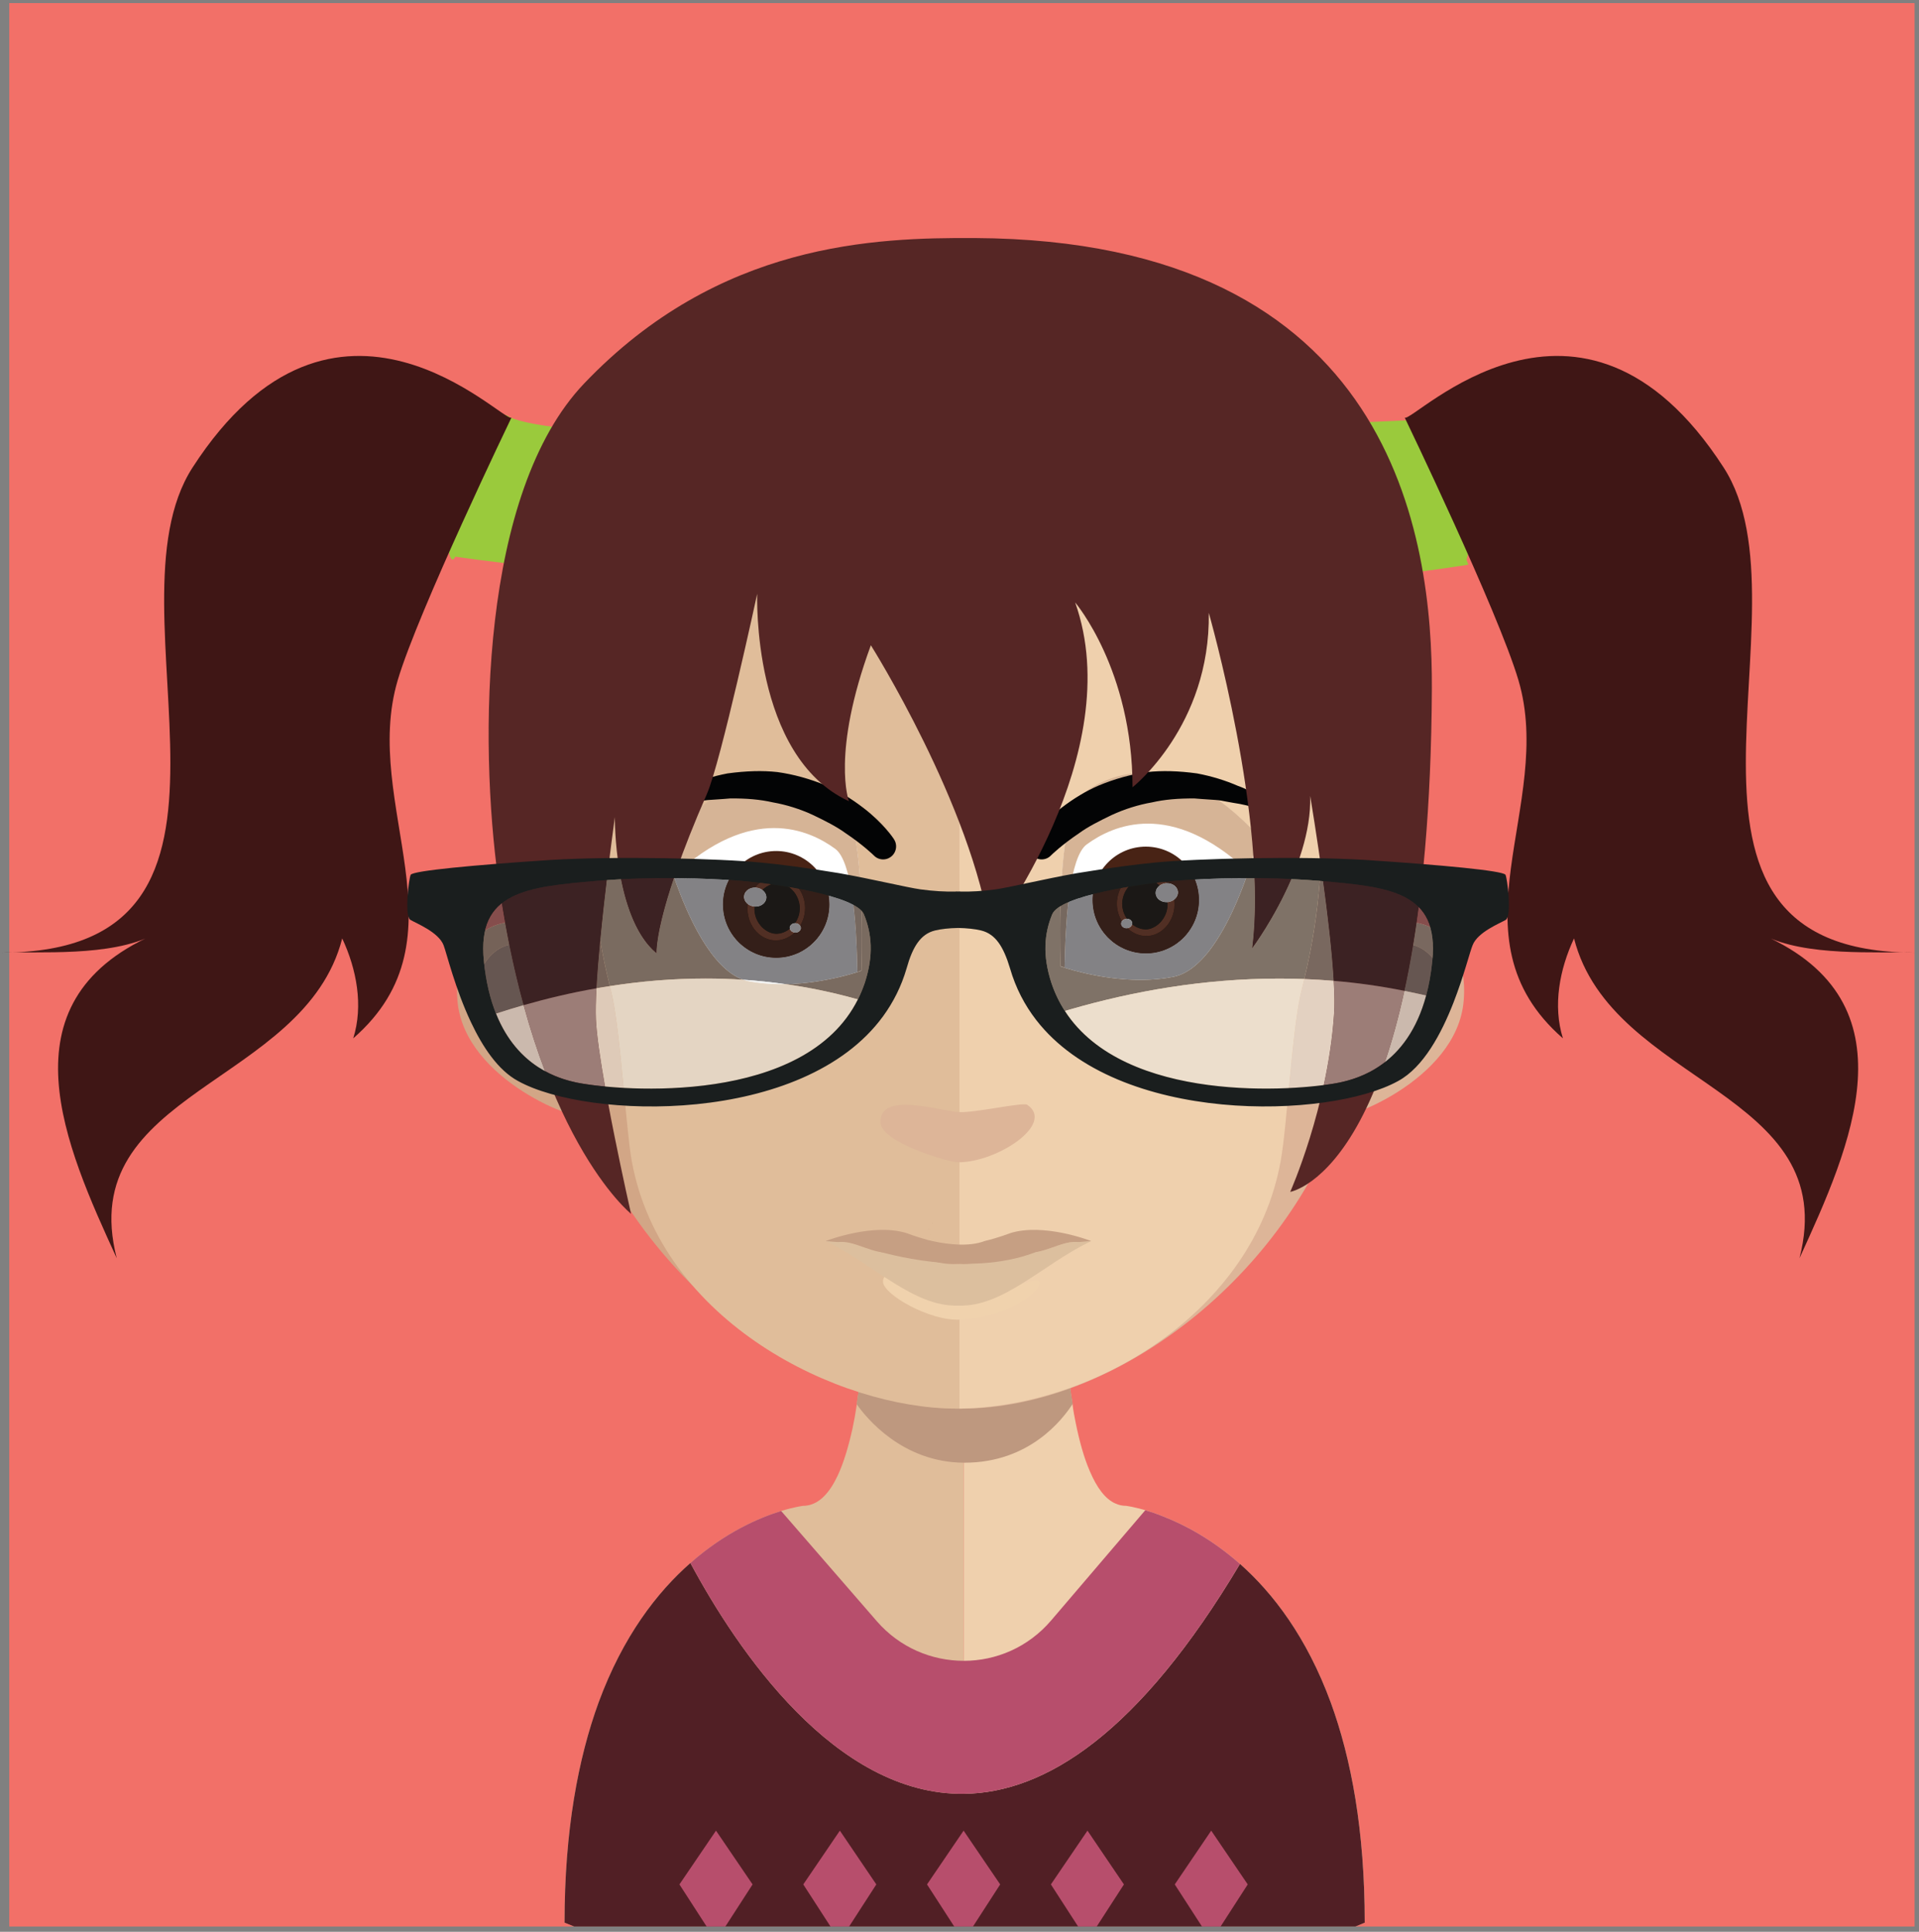 <?xml version="1.0" encoding="UTF-8" standalone="no"?><!DOCTYPE svg PUBLIC "-//W3C//DTD SVG 1.1//EN" "http://www.w3.org/Graphics/SVG/1.1/DTD/svg11.dtd"><svg width="100%" height="100%" viewBox="0 0 299 301" version="1.1" xmlns="http://www.w3.org/2000/svg" xmlns:xlink="http://www.w3.org/1999/xlink" xml:space="preserve" style="fill-rule:evenodd;clip-rule:evenodd;stroke-linejoin:round;stroke-miterlimit:1.414;"><rect x="0" y="0" width="299" height="301" fill="#808080" stroke="none"/><g id="_20"><rect x="1.442" y="0.48" width="296.868" height="299.7" style="fill:#f27068;fill-rule:nonzero;"/><path d="M150.18,187.55l0,112.63l-60.715,0c-1.008,-0.39 -1.502,-0.6 -1.502,-0.6c0,-14.36 2.119,-25.57 5.308,-34.32c3.786,-10.28 9.094,-17.15 14.3,-21.72c5.429,-4.8 10.759,-7.06 14.089,-8.09l0.05,-0.02c2.11,-0.64 3.41,-0.8 3.41,-0.8c0.25,0 0.45,-0.02 0.68,-0.06c1.91,-0.31 3.46,-1.98 4.71,-4.63c0.93,-1.98 1.69,-4.51 2.33,-7.41c0.24,-1.13 0.45,-2.28 0.63,-3.52c0.31,-2.1 0.6,-4.28 0.85,-6.56c0.1,-1.38 0.24,-2.72 0.41,-4.16c0.53,-6.89 0.68,-14.42 0.68,-21.58c0,0 8.169,0.84 14.77,0.84Z" style="fill:#e0bd9a;fill-rule:nonzero;"/><path d="M212.64,299.58c0,0 -0.53,0.21 -1.44,0.6l-61.02,0l0,-112.63l0.139,0c6.591,0 14.841,-0.84 14.841,-0.84c0,7.1 0.14,14.55 0.68,21.44c0.16,1.34 0.31,2.72 0.41,4.05c0.25,2.39 0.53,4.63 0.88,6.71l0,0.04c0.11,0.95 0.29,1.79 0.46,2.68c0.59,2.94 1.31,5.51 2.2,7.57c1.09,2.57 2.4,4.38 4.03,5.08c0.51,0.23 1.05,0.35 1.63,0.35c0,0 1.13,0.14 3,0.68c0.8,0.24 1.77,0.55 2.82,0.99c3.27,1.27 7.57,3.53 11.93,7.38c5.16,4.57 10.39,11.4 14.14,21.58c3.2,8.75 5.3,19.96 5.3,34.32Z" style="fill:#efd0ad;fill-rule:nonzero;"/><path d="M167.13,218.7l0,0.05c-1.53,2.36 -6.67,9.16 -16.85,9.16l-0.1,0c-9.63,-0.05 -15.26,-7.05 -16.7,-9.12c0.3,-2.06 0.6,-4.23 0.84,-6.5c0.1,-1.33 0.25,-2.71 0.4,-4.14c4.69,1.19 9.83,1.92 15.27,2.02l0.19,0c5.639,-0.1 10.83,-0.88 15.67,-2.16c0.15,1.33 0.29,2.71 0.39,4.04c0.25,2.36 0.55,4.58 0.89,6.65Z" style="fill:#be987f;fill-rule:nonzero;"/><path d="M149.49,59.22c-64.334,0 -64.679,53.95 -61.814,89.27c-4.397,-8.37 -17.493,-5.81 -16.405,7.39c1.038,12.71 19.745,19.19 19.222,17.79c9.743,26.12 35.527,45.81 58.997,45.81l0.5,0l0,-160.26l-0.5,0Z" style="fill:#d2a686;fill-rule:nonzero;"/><path d="M75.373,150.31c3.162,-5.12 8.104,-2.9 9.289,-1.77c1.285,1.23 2.322,2.81 1.532,5.81c-0.445,1.73 -2.224,1.88 -1.829,4.44c0.494,2.91 1.829,3.05 2.619,3.74c0.741,0.64 1.68,1.14 2.125,2.37c0.494,1.23 0.544,2.51 0.297,3.64c-0.494,2.07 -3.508,0.4 -5.534,-0.49c-1.334,-0.64 -5.584,-4.24 -6.671,-5.42c-2.669,-3.05 -3.953,-8.97 -1.828,-12.32Z" style="fill:#ac8774;fill-rule:nonzero;"/><path d="M149.839,59.22c64.331,0 64.681,53.95 61.861,89.27c4.4,-8.37 17.45,-5.81 16.36,7.39c-0.99,12.71 -19.73,19.19 -19.22,17.79c-9.49,26.12 -35.53,45.81 -59.001,45.81c-0.15,0 -0.349,0 -0.349,0l-0.151,-160.26c0,0 0.35,0 0.5,0Z" style="fill:#ddb598;fill-rule:nonzero;"/><path d="M223.96,150.31c-3.16,-5.12 -8.06,-2.9 -9.29,-1.77c-1.29,1.23 -2.27,2.81 -1.53,5.81c0.44,1.73 2.22,1.88 1.82,4.44c-0.49,2.91 -1.82,3.05 -2.56,3.74c-0.75,0.64 -1.73,1.14 -2.18,2.37c-0.44,1.23 -0.54,2.51 -0.3,3.64c0.5,2.07 3.51,0.4 5.54,-0.49c1.38,-0.64 5.58,-4.24 6.67,-5.42c2.72,-3.05 3.95,-8.97 1.83,-12.32Z" style="fill:#ac8774;fill-rule:nonzero;"/><path d="M148.99,74.44c-21.15,0 -36.67,6.16 -46.008,18.28c-13.094,17 -12.6,42.91 -7.807,61.54c1.482,5.71 2.273,21.03 3.261,26.65c4.595,25.17 32.314,38.57 50.554,38.57c0,0 0.339,0 0.49,0l0,-145.04c-0.151,0 -0.3,0 -0.3,0l-0.19,0Z" style="fill:#e0bd9a;fill-rule:nonzero;"/><path d="M194.94,92.77c-9.29,-12.07 -24.61,-18.23 -45.46,-18.33l0,145.04c20.85,-0.24 45.81,-14.92 50.06,-38.57c1.03,-5.62 1.78,-20.94 3.26,-26.65c4.84,-18.58 5.33,-44.44 -7.86,-61.49Z" style="fill:#efd0ad;fill-rule:nonzero;"/><path d="M149.67,191.04" style="fill:#bc917b;fill-rule:nonzero;"/><path d="M149.67,191.04" style="fill:#bc917b;fill-rule:nonzero;"/><path d="M146.11,193.77c-0.11,-0.02 -0.21,-0.04 -0.31,-0.06c0.1,0.02 0.19,0.04 0.31,0.06Z" style="fill:#bc917b;fill-rule:nonzero;"/><path d="M149.67,193.58" style="fill:#bc917b;fill-rule:nonzero;"/><path d="M145.319,193.6c-0.089,-0.03 -0.179,-0.05 -0.269,-0.08l-0.01,0.01c0,0 0.11,0.02 0.279,0.07Z" style="fill:#bc917b;fill-rule:nonzero;"/><path d="M149.67,193.58" style="fill:#bc917b;fill-rule:nonzero;"/><path d="M137.199,174.96c-0.24,-5.01 9.181,-1.83 12.291,-1.68c2.449,0.13 9.92,-1.58 10.56,-1.14c4.4,2.97 -4.65,8.96 -10.721,8.96c-1.609,0 -11.979,-3.12 -12.13,-6.14Z" style="fill:#ddb598;fill-rule:nonzero;"/><path d="M131.52,74.81l-0.27,0.26l0.05,0.09c0.08,-0.13 0.13,-0.27 0.22,-0.35Z" style="fill:#432e1b;fill-rule:nonzero;"/><path d="M90.555,125.91" style="fill:#432e1b;fill-rule:nonzero;"/><path d="M149.949,193.6" style="fill:#ba907b;fill-rule:nonzero;"/><path d="M149.949,193.6" style="fill:#ba907b;fill-rule:nonzero;"/><path d="M146.28,190.83c-0.1,-0.02 -0.211,-0.04 -0.31,-0.07c0.099,0.03 0.19,0.05 0.31,0.07Z" style="fill:#ba907b;fill-rule:nonzero;"/><path d="M149.949,190.63" style="fill:#ba907b;fill-rule:nonzero;"/><path d="M145.47,190.65c-0.09,-0.02 -0.18,-0.05 -0.271,-0.08l-0.01,0.01c0,0 0.101,0.03 0.281,0.07Z" style="fill:#ba907b;fill-rule:nonzero;"/><path d="M149.949,190.63" style="fill:#ba907b;fill-rule:nonzero;"/><path d="M103.327,131.05c0,0 4.908,20.2 13.333,21.85c8.43,1.65 17.55,-1.63 17.55,-1.63c0,0 0.87,-23.74 -3.44,-26.84c-4.32,-3.11 -14.25,-7.61 -27.443,6.62Z" style="fill:#fff;fill-rule:nonzero;"/><path d="M134.22,151.21c0,0 -0.19,0.06 -0.63,0.24c-0.1,-7.28 -0.78,-17.28 -3.47,-19.2c-4.01,-2.94 -13.05,-7.08 -25.137,4.24c-1.099,-3.13 -1.65,-5.5 -1.65,-5.5c13.217,-14.26 23.157,-9.77 27.437,-6.65c4.32,3.11 3.45,26.87 3.45,26.87Z" style="fill:#d6b496;fill-rule:nonzero;"/><path d="M129.23,140.92c0,4.6 -3.71,8.32 -8.29,8.32c-4.58,0 -8.3,-3.72 -8.3,-8.32c0,-4.59 3.72,-8.32 8.3,-8.32c4.58,0 8.29,3.73 8.29,8.32Z" style="fill:#482315;fill-rule:nonzero;"/><path d="M120.55,146.46c-2.39,-0.19 -4.23,-2.62 -4.01,-5.28c0.21,-2.67 2.42,-4.75 4.81,-4.55c2.4,0.19 4.24,2.62 4.02,5.28c-0.21,2.67 -2.42,4.76 -4.82,4.55Z" style="fill:#7e3a22;fill-rule:nonzero;"/><path d="M120.76,145.5c-1.67,-0.14 -3.4,-1.97 -3.21,-4.23c0.18,-2.27 2.18,-3.8 3.85,-3.66c1.67,0.14 3.39,1.98 3.21,4.24c-0.18,2.26 -2.19,3.79 -3.85,3.65Z" style="fill:#211a10;fill-rule:nonzero;"/><path d="M119.41,139.93c-0.07,0.82 -0.91,1.41 -1.86,1.33c-0.96,-0.08 -1.69,-0.81 -1.62,-1.62c0.07,-0.82 0.9,-1.42 1.86,-1.34c0.96,0.08 1.68,0.81 1.62,1.63Z" style="fill:#fff;fill-rule:nonzero;"/><path d="M124.79,144.65c-0.04,0.41 -0.46,0.71 -0.93,0.67c-0.49,-0.04 -0.85,-0.41 -0.82,-0.81c0.04,-0.41 0.46,-0.71 0.93,-0.67c0.49,0.04 0.85,0.4 0.82,0.81Z" style="fill:#fff;fill-rule:nonzero;"/><path d="M150.079,190.55" style="fill:#ba907b;fill-rule:nonzero;"/><path d="M150.079,190.55" style="fill:#ba907b;fill-rule:nonzero;"/><path d="M146.41,193.21c-0.1,-0.02 -0.201,-0.04 -0.31,-0.06c0.099,0.02 0.19,0.04 0.31,0.06Z" style="fill:#ba907b;fill-rule:nonzero;"/><path d="M150.079,193.02" style="fill:#ba907b;fill-rule:nonzero;"/><path d="M145.61,193.03c-0.1,-0.02 -0.19,-0.05 -0.281,-0.07l-0.01,0c0,0 0.111,0.03 0.291,0.07Z" style="fill:#ba907b;fill-rule:nonzero;"/><path d="M150.079,193.02" style="fill:#ba907b;fill-rule:nonzero;"/><path d="M149.959,190.18" style="fill:#bc917b;fill-rule:nonzero;"/><path d="M149.959,190.18" style="fill:#bc917b;fill-rule:nonzero;"/><path d="M146.04,192.64c-0.12,-0.02 -0.23,-0.04 -0.341,-0.07c0.111,0.03 0.211,0.05 0.341,0.07Z" style="fill:#bc917b;fill-rule:nonzero;"/><path d="M149.959,192.43" style="fill:#bc917b;fill-rule:nonzero;"/><path d="M145.17,192.45c-0.101,-0.03 -0.19,-0.06 -0.29,-0.08l-0.02,0c0,0 0.12,0.03 0.31,0.08Z" style="fill:#bc917b;fill-rule:nonzero;"/><path d="M149.959,192.43" style="fill:#bc917b;fill-rule:nonzero;"/><path d="M149.72,189.33" style="fill:#bc917b;fill-rule:nonzero;"/><path d="M149.72,189.33" style="fill:#bc917b;fill-rule:nonzero;"/><path d="M145.79,191.8c-0.11,-0.03 -0.221,-0.05 -0.341,-0.07c0.111,0.02 0.211,0.04 0.341,0.07Z" style="fill:#bc917b;fill-rule:nonzero;"/><path d="M149.72,191.59" style="fill:#bc917b;fill-rule:nonzero;"/><path d="M144.92,191.6c-0.101,-0.02 -0.19,-0.05 -0.29,-0.08l-0.01,0.01c0,0 0.11,0.03 0.3,0.07Z" style="fill:#bc917b;fill-rule:nonzero;"/><path d="M149.72,191.59" style="fill:#bc917b;fill-rule:nonzero;"/><path d="M150.36,189.12" style="fill:#bc917b;fill-rule:nonzero;"/><path d="M150.35,189.12l0.01,0l-0.01,0Z" style="fill:#bc917b;fill-rule:nonzero;"/><path d="M146.56,191.68c-0.111,-0.02 -0.221,-0.04 -0.32,-0.07c0.099,0.03 0.19,0.05 0.32,0.07Z" style="fill:#bc917b;fill-rule:nonzero;"/><path d="M150.36,191.48" style="fill:#bc917b;fill-rule:nonzero;"/><path d="M145.72,191.5c-0.1,-0.03 -0.19,-0.06 -0.281,-0.08l-0.009,0c0,0 0.11,0.03 0.29,0.08Z" style="fill:#bc917b;fill-rule:nonzero;"/><path d="M150.35,191.48l0.01,0l-0.01,0Z" style="fill:#bc917b;fill-rule:nonzero;"/><path d="M196.14,130.37c0,0 -4.91,20.19 -13.34,21.84c-8.42,1.65 -17.54,-1.63 -17.54,-1.63c0,0 -0.88,-23.73 3.44,-26.83c4.31,-3.12 14.25,-7.62 27.44,6.62Z" style="fill:#fff;fill-rule:nonzero;"/><path d="M165.25,150.52c0,0 0.19,0.06 0.62,0.24c0.11,-7.28 0.78,-17.28 3.47,-19.2c4.01,-2.94 13.06,-7.08 25.14,4.24c1.1,-3.12 1.65,-5.5 1.65,-5.5c-13.21,-14.26 -23.16,-9.77 -27.44,-6.65c-4.32,3.11 -3.44,26.87 -3.44,26.87Z" style="fill:#d6b496;fill-rule:nonzero;"/><path d="M170.23,140.24c0,4.59 3.72,8.32 8.3,8.32c4.58,0 8.29,-3.73 8.29,-8.32c0,-4.6 -3.71,-8.32 -8.29,-8.32c-4.58,0 -8.3,3.72 -8.3,8.32Z" style="fill:#482315;fill-rule:nonzero;"/><path d="M178.91,145.78c2.4,-0.2 4.24,-2.63 4.02,-5.29c-0.22,-2.67 -2.42,-4.75 -4.82,-4.55c-2.4,0.2 -4.23,2.62 -4.02,5.28c0.22,2.67 2.43,4.76 4.82,4.56Z" style="fill:#7e3a22;fill-rule:nonzero;"/><path d="M178.71,144.82c1.66,-0.15 3.39,-1.98 3.21,-4.24c-0.19,-2.27 -2.19,-3.8 -3.86,-3.66c-1.66,0.14 -3.39,1.98 -3.21,4.24c0.19,2.27 2.19,3.79 3.86,3.66Z" style="fill:#211a10;fill-rule:nonzero;"/><path d="M180.06,139.24c0.07,0.82 0.9,1.41 1.86,1.34c0.96,-0.09 1.68,-0.82 1.62,-1.63c-0.07,-0.82 -0.9,-1.42 -1.86,-1.34c-0.96,0.08 -1.69,0.81 -1.62,1.63Z" style="fill:#fff;fill-rule:nonzero;"/><path d="M174.68,143.97c0.03,0.4 0.45,0.7 0.93,0.66c0.48,-0.04 0.84,-0.4 0.81,-0.81c-0.03,-0.41 -0.45,-0.71 -0.93,-0.67c-0.48,0.04 -0.84,0.41 -0.81,0.82Z" style="fill:#fff;fill-rule:nonzero;"/><path d="M139.27,130.73c-0.061,-0.1 -1.59,-2.43 -4.72,-4.83c-1.96,-1.51 -3.88,-2.66 -5.87,-3.51c-2.42,-1.02 -5.03,-1.74 -7.55,-2.09c-2.28,-0.25 -4.82,-0.19 -7.77,0.21c-2.253,0.43 -4.452,1.11 -6.318,1.93c-1.331,0.46 -2.382,1.11 -3.227,1.63c-0.323,0.19 -0.616,0.37 -0.913,0.54l-4.025,2.53l4.638,-1.09c0.217,-0.05 0.451,-0.12 0.702,-0.18c0.959,-0.26 2.154,-0.58 3.554,-0.78c0.328,-0.05 0.661,-0.12 1.002,-0.18c0.583,-0.12 1.186,-0.24 1.819,-0.27c0.702,-0.05 1.428,-0.1 2.178,-0.15l0.98,-0.08c2.57,-0.03 4.73,0.17 6.66,0.61c2.11,0.37 4.28,1.05 6.26,1.97c1.88,0.9 3.67,1.8 5.08,2.83c2.83,1.9 4.41,3.48 4.42,3.49c0.39,0.4 0.909,0.6 1.44,0.6c0.38,0 0.76,-0.11 1.089,-0.33c0.941,-0.61 1.201,-1.88 0.601,-2.79l-0.03,-0.06Z" style="fill:#030405;fill-rule:nonzero;"/><path d="M196.97,124.59c-0.27,-0.15 -0.56,-0.33 -0.89,-0.53c-0.84,-0.51 -1.89,-1.16 -3.18,-1.6c-1.91,-0.84 -4.11,-1.52 -6.39,-1.95c-2.93,-0.4 -5.46,-0.46 -7.75,-0.21c-2.51,0.35 -5.12,1.07 -7.55,2.09c-1.96,0.84 -3.93,2.02 -5.86,3.51c-3.07,2.36 -4.6,4.65 -4.71,4.82l-0.03,0.05c-0.52,0.8 -0.41,1.87 0.26,2.54c0.38,0.39 0.89,0.6 1.43,0.6c0.54,0 1.05,-0.21 1.43,-0.6l0.01,-0.01c0.15,-0.15 1.68,-1.65 4.43,-3.5c1.38,-1.01 3.18,-1.91 5.05,-2.81c1.99,-0.92 4.16,-1.6 6.29,-1.97c1.9,-0.44 4.08,-0.63 6.61,-0.61l1.03,0.08c0.74,0.05 1.46,0.1 2.17,0.15c0.62,0.03 1.22,0.15 1.81,0.27c0.34,0.06 0.67,0.13 1,0.18c1.4,0.2 2.59,0.52 3.55,0.78c0.25,0.06 0.49,0.13 0.71,0.18l4.64,1.09l-4.06,-2.55Z" style="fill:#030405;fill-rule:nonzero;"/><path d="M148.79,198.5" style="fill:#be927b;fill-rule:nonzero;"/><path d="M148.79,198.5" style="fill:#be927b;fill-rule:nonzero;"/><path d="M144.959,195.6c-0.109,-0.02 -0.219,-0.04 -0.329,-0.06c0.11,0.02 0.199,0.04 0.329,0.06Z" style="fill:#be927b;fill-rule:nonzero;"/><path d="M148.79,195.4" style="fill:#be927b;fill-rule:nonzero;"/><path d="M144.11,195.42c-0.1,-0.03 -0.19,-0.06 -0.291,-0.09l-0.009,0.01c0,0 0.12,0.03 0.3,0.08Z" style="fill:#be927b;fill-rule:nonzero;"/><path d="M148.79,195.4" style="fill:#be927b;fill-rule:nonzero;"/><path d="M137.589,199.77c-0.239,-3.25 9.021,0.68 12.061,0.78c2.419,0.08 9.71,-0.49 10.39,-0.74c5.09,-1.91 -0.28,5.43 -10.54,5.81c-4.7,0.19 -11.77,-3.88 -11.911,-5.85Z" style="fill:#f0d2ad;fill-rule:nonzero;"/><path d="M167.74,193.51c-2.52,-0.12 -5.1,1.98 -8.12,1.66c-0.12,-0.06 -0.181,-0.06 -0.31,-0.06c-0.7,-0.13 -1.39,0 -2.14,0.18c-0.94,0.2 -1.89,0.58 -2.77,0.89c-1.52,0.49 -3.22,0.89 -4.97,0.75l0,0.01l-0.101,-0.01l-0.099,0.01l0,-0.01c-1.75,0.14 -3.45,-0.26 -4.96,-0.75c-0.89,-0.31 -1.831,-0.69 -2.77,-0.89c-0.76,-0.18 -1.45,-0.31 -2.14,-0.18c-0.13,0 -0.19,0 -0.32,0.06c-3.02,0.32 -5.6,-1.78 -8.11,-1.66c-0.7,0.06 -1.71,-0.12 -2.27,-0.12c0.12,0.06 0.25,0.12 0.38,0.18c7.159,3.51 13.35,10.07 20.19,9.86l0.2,0c6.85,0.21 13.03,-6.35 20.2,-9.86c0.12,-0.06 0.25,-0.12 0.38,-0.18c-0.57,0 -1.58,0.18 -2.27,0.12Z" style="fill:#dcbf9e;fill-rule:nonzero;"/><path d="M169.84,193.31c0,0 -7.28,-2.81 -12.46,-1.16c0,0 -1.931,0.75 -3.931,1.21c-1.219,0.48 -2.689,0.61 -4.12,0.56c-1.089,-0.05 -2.12,-0.18 -2.979,-0.33c-0.281,-0.05 -0.56,-0.11 -0.85,-0.17c-0.12,-0.02 -0.22,-0.04 -0.33,-0.07c-0.17,-0.04 -0.341,-0.07 -0.51,-0.12c-0.19,-0.04 -0.3,-0.07 -0.3,-0.07l0.01,-0.01c-1.661,-0.45 -3.08,-1 -3.08,-1c-5.18,-1.65 -12.47,1.16 -12.47,1.16c-0.1,0.05 -0.16,0.08 -0.16,0.08c0.56,0 1.57,0.18 2.27,0.12c2.51,-0.12 5.09,1.98 8.11,1.66c0.13,-0.06 0.19,-0.06 0.32,-0.06c0.69,-0.13 1.38,0 2.14,0.18c0.939,0.2 1.88,0.58 2.77,0.89c1.51,0.49 3.21,0.89 4.96,0.75l0,0.01l0.099,-0.01l0.101,0.01l0,-0.01c1.75,0.14 3.45,-0.26 4.97,-0.75c0.88,-0.31 1.83,-0.69 2.77,-0.89c0.75,-0.18 1.44,-0.31 2.14,-0.18c0.129,0 0.19,0 0.31,0.06c3.02,0.32 5.6,-1.78 8.12,-1.66c0.69,0.06 1.7,-0.12 2.27,-0.12c0,0 -0.07,-0.03 -0.17,-0.08Z" style="fill:#c69f83;fill-rule:nonzero;"/><path d="M137.089,195.03c0.141,0.03 13.661,4.16 24.231,0.09l-1.22,-0.83l-14.29,0l-8.721,0.74Z" style="fill:#c69f83;fill-rule:nonzero;"/><path d="M152.339,287.75l-0.049,0l0.049,0Z" style="fill:#fff;fill-rule:nonzero;"/><path d="M212.64,299.58c0,0 -0.53,0.21 -1.44,0.6l-121.735,0c-1.008,-0.39 -1.502,-0.6 -1.502,-0.6c0,-14.36 2.119,-25.57 5.308,-34.32c3.786,-10.28 9.094,-17.15 14.3,-21.72c7.299,13.56 22.529,36.19 42.609,35.96c12.67,-0.14 27.26,-9.38 43.02,-35.82c5.16,4.57 10.39,11.4 14.14,21.58c3.2,8.75 5.3,19.96 5.3,34.32Z" style="fill:#511f25;fill-rule:nonzero;"/><path d="M193.2,243.68c-15.76,26.44 -30.35,35.68 -43.02,35.82c-20.08,0.23 -35.31,-22.4 -42.609,-35.96c5.429,-4.8 10.759,-7.06 14.089,-8.09l0.05,-0.02l14.91,17.18c3.579,4.12 8.56,6.17 13.56,6.17c5.019,0 10.02,-2.1 13.6,-6.29l14.67,-17.18c0.8,0.24 1.77,0.55 2.82,0.99c3.27,1.27 7.57,3.53 11.93,7.38Z" style="fill:#b74e6c;fill-rule:nonzero;"/><path d="M155.839,293.62l-4.239,6.56l-2.92,0l-4.241,-6.56l5.701,-8.38l0.04,0.06l5.659,8.32Z" style="fill:#b74e6c;fill-rule:nonzero;"/><path d="M175.12,293.62l-4.24,6.56l-2.9,0l-4.24,-6.56l5.7,-8.38l5.68,8.38Z" style="fill:#b74e6c;fill-rule:nonzero;"/><path d="M136.54,293.62l-4.24,6.56l-2.9,0l-4.24,-6.56l5.7,-8.38l5.68,8.38Z" style="fill:#b74e6c;fill-rule:nonzero;"/><path d="M117.26,293.62l-4.24,6.56l-2.919,0l-4.238,-6.56l5.697,-8.38l5.7,8.38Z" style="fill:#b74e6c;fill-rule:nonzero;"/><path d="M194.41,293.62l-4.23,6.56l-2.9,0l-4.24,-6.56l5.68,-8.38l5.69,8.38Z" style="fill:#b74e6c;fill-rule:nonzero;"/><path d="M227.89,75.39c-1.96,-7.76 -5.28,-10.45 -7.98,-9.93c0,0 -125.788,6.09 -140.503,-0.46c-0.159,-0.16 -0.394,-0.29 -0.763,-0.36c-2.696,-0.51 -6.012,2.17 -7.979,9.93c-1.964,7.77 -0.699,14.41 0.274,12.17c0,0 85.181,12.59 157.851,1.25l-0.29,-0.75c0.56,-1.73 0.75,-6.49 -0.61,-11.85Z" style="fill:#9aca3c;fill-rule:nonzero;"/><path d="M79.689,65.07c-1.241,0.92 -27.409,-26.72 -49.696,7.79c-14.41,22.32 15.123,75.55 -29.744,75.57c5.738,-0.2 17.043,0.68 23.596,-2.75c-23.771,10.57 -13.654,32.91 -5.655,50.37c-6.719,-26.15 29.26,-26.88 35.13,-49.83c2.246,4.8 3.321,10.47 1.718,15.57c18.127,-15.79 1.173,-36.36 6.93,-55.8c3.183,-10.75 17.721,-40.92 17.721,-40.92Z" style="fill:#3f1615;fill-rule:nonzero;"/><path d="M102.298,148.54c0,0 -0.45,-5.87 7.852,-24.85c2.15,-4.91 7.83,-31.17 7.83,-31.17c0,0 -0.9,25.32 14.29,32.32c0,0 -2.8,-7.4 3.419,-24.3c0,0 15.741,24.97 18.661,45.09c0,0 21.54,-28.19 13.17,-51.76c0,0 8.94,10.48 8.94,28.8c0,0 12.16,-9.56 11.88,-27.18c0,0 9.3,32.43 6.76,52.26c0,0 9.38,-12.55 9.04,-23.73c0,0 4.29,25.4 3.72,33.91c-0.97,14.64 -6.83,27.78 -6.83,27.78c0,0 21.68,-3.57 22.07,-78.34c0.11,-23.42 -5.83,-69.96 -71.271,-70.28c-15.439,-0.07 -39.799,0.63 -60.802,22.65c-16.231,17.02 -16.418,55.77 -13.37,77.52c5.586,39.82 20.666,51.87 20.666,51.87c0,0 -5.148,-22.66 -5.469,-30.33c-0.342,-7.89 2.949,-31.48 2.949,-31.48c0,0 -0.176,15.67 6.495,21.22Z" style="fill:#562625;fill-rule:nonzero;"/><path d="M218.87,65.07c1.24,0.92 27.41,-26.72 49.7,7.79c14.41,22.32 -15.12,75.55 29.74,75.57c-5.73,-0.2 -17.04,0.68 -23.59,-2.75c23.77,10.57 13.65,32.91 5.66,50.37c6.72,-26.15 -29.26,-26.88 -35.13,-49.83c-2.25,4.8 -3.33,10.47 -1.73,15.57c-18.13,-15.79 -1.17,-36.36 -6.93,-55.8c-3.18,-10.75 -17.72,-40.92 -17.72,-40.92Z" style="fill:#3f1615;fill-rule:nonzero;"/><path d="M75.589,144.98c0.433,-1.84 1.325,-3.2 2.595,-4.22c0.164,1.02 0.335,2.03 0.512,3.01c-1.088,0.18 -2.145,0.59 -3.107,1.21Z" style="fill:#854d4c;fill-rule:nonzero;"/><path d="M92.939,153.99c0.12,-2.24 0.33,-4.81 0.584,-7.45c0.423,2.45 0.928,4.83 1.497,7.11c-0.698,0.1 -1.391,0.22 -2.081,0.34Zm-17.498,-3.79c-0.017,-0.15 -0.034,-0.32 -0.05,-0.48c-0.189,-1.86 -0.113,-3.43 0.198,-4.74c0.962,-0.62 2.019,-1.03 3.107,-1.21c0.21,1.18 0.429,2.32 0.655,3.44c-1.356,0.3 -2.748,1.17 -3.91,2.99Z" style="fill:#756258;fill-rule:nonzero;"/><path d="M77.285,157.94c-0.852,-2.12 -1.506,-4.67 -1.844,-7.74c1.162,-1.82 2.554,-2.69 3.91,-2.99c0.683,3.38 1.433,6.51 2.23,9.41c-1.459,0.42 -2.891,0.86 -4.296,1.32Z" style="fill:#665651;fill-rule:nonzero;"/><path d="M133.67,155.72c-0.15,-0.04 -0.29,-0.08 -0.44,-0.12c-3.62,-1 -7.2,-1.74 -10.75,-2.24c6.33,-0.15 11.73,-2.09 11.73,-2.09c0,0 0,-0.02 0,-0.06l0.01,0c0,0 0.15,-4.2 0.01,-9.3c0.17,0.17 0.29,0.36 0.37,0.54c1.239,3 1.54,6.4 0.15,10.67c-0.31,0.91 -0.67,1.78 -1.08,2.6Zm-38.65,-2.07c-0.569,-2.28 -1.074,-4.66 -1.497,-7.11c0.305,-3.18 0.672,-6.47 1.022,-9.41c0.747,-0.05 1.486,-0.09 2.216,-0.13c0.856,4.32 2.476,8.99 5.537,11.54c0,0 -0.232,-3.02 2.698,-11.72c0.026,0 0.051,0 0.077,0c2.01,5.78 5.691,14.06 10.727,15.84c-1.97,-0.13 -3.93,-0.19 -5.857,-0.19l-0.043,0c-5.113,0 -10.089,0.43 -14.88,1.18Z" style="fill:#7a6b60;fill-rule:nonzero;"/><path d="M122.48,153.36c-2.25,-0.33 -4.48,-0.55 -6.68,-0.7c-5.036,-1.78 -8.717,-10.06 -10.727,-15.84c3.162,0.02 6.03,0.14 8.487,0.3c-0.59,1.14 -0.92,2.43 -0.92,3.8c0,4.6 3.72,8.32 8.3,8.32c4.58,0 8.29,-3.72 8.29,-8.32c0,-0.46 -0.04,-0.91 -0.11,-1.36c1.53,0.43 2.87,0.91 3.86,1.44c0.4,3.38 0.57,7.19 0.61,10.45c0.38,-0.16 0.58,-0.22 0.62,-0.24c0,0.04 0,0.06 0,0.06c0,0 -5.4,1.94 -11.73,2.09Z" style="fill:#838285;fill-rule:nonzero;"/><path d="M133.59,151.45c-0.04,-3.26 -0.21,-7.07 -0.61,-10.45c0.53,0.29 0.96,0.59 1.25,0.91c0.14,5.1 -0.01,9.3 -0.01,9.3l-0.01,0c-0.04,0.02 -0.24,0.08 -0.62,0.24Z" style="fill:#76685f;fill-rule:nonzero;"/><path d="M120.94,149.24c-4.58,0 -8.3,-3.72 -8.3,-8.32c0,-1.37 0.33,-2.66 0.92,-3.8c0.64,0.04 1.26,0.08 1.84,0.12c0.86,0.07 1.89,0.18 3.03,0.32c-0.27,0.22 -0.52,0.46 -0.74,0.73c-0.02,0 -0.05,0 -0.07,0c-0.89,0 -1.63,0.58 -1.69,1.35c-0.04,0.49 0.21,0.96 0.63,1.27c-0.01,0.09 -0.02,0.18 -0.02,0.27c-0.22,2.66 1.62,5.09 4.01,5.28c0.11,0.01 0.22,0.02 0.32,0.02c1.06,0 2.07,-0.44 2.87,-1.18c0.04,0.01 0.08,0.02 0.12,0.02c0.03,0 0.05,0 0.08,0c0.44,0 0.81,-0.29 0.85,-0.67c0.01,-0.17 -0.04,-0.33 -0.15,-0.46c0.4,-0.67 0.67,-1.45 0.73,-2.28c0.1,-1.26 -0.25,-2.47 -0.92,-3.41c1.63,0.3 3.23,0.66 4.67,1.06c0.07,0.45 0.11,0.9 0.11,1.36c0,4.6 -3.71,8.32 -8.29,8.32Z" style="fill:#341f19;fill-rule:nonzero;"/><path d="M120.87,146.48c-0.1,0 -0.21,-0.01 -0.32,-0.02c-2.39,-0.19 -4.23,-2.62 -4.01,-5.28c0,-0.09 0.01,-0.18 0.02,-0.27c0.27,0.19 0.61,0.32 0.99,0.35l0,0.01c-0.19,2.26 1.54,4.09 3.21,4.23c0.07,0.01 0.14,0.01 0.21,0.01c0.71,0 1.46,-0.28 2.1,-0.79c0.07,0.28 0.33,0.52 0.67,0.58c-0.8,0.74 -1.81,1.18 -2.87,1.18Zm3.77,-2.29c-0.14,-0.19 -0.38,-0.33 -0.67,-0.35c-0.02,0 -0.05,0 -0.07,0c0.39,-0.56 0.65,-1.23 0.71,-1.99c0.13,-1.53 -0.63,-2.87 -1.65,-3.62c0.5,0.08 1,0.17 1.49,0.27c0.67,0.94 1.02,2.15 0.92,3.41c-0.06,0.83 -0.33,1.61 -0.73,2.28Zm-5.86,-5.53c-0.27,-0.2 -0.61,-0.33 -0.99,-0.36c-0.04,0 -0.07,0 -0.1,-0.01c0.22,-0.27 0.47,-0.51 0.74,-0.73c0.55,0.07 1.13,0.15 1.72,0.23c-0.49,0.18 -0.96,0.48 -1.37,0.87Z" style="fill:#512f24;fill-rule:nonzero;"/><path d="M120.97,145.51c-0.07,0 -0.14,0 -0.21,-0.01c-1.67,-0.14 -3.4,-1.97 -3.21,-4.23l0,-0.01c0.05,0.01 0.11,0.01 0.16,0.01c0.89,0 1.63,-0.57 1.7,-1.34c0.04,-0.5 -0.21,-0.96 -0.63,-1.27c0.41,-0.39 0.88,-0.69 1.37,-0.87c0.91,0.13 1.86,0.28 2.81,0.44c1.02,0.75 1.78,2.09 1.65,3.62c-0.06,0.76 -0.32,1.43 -0.71,1.99l-0.01,0c-0.44,0 -0.81,0.29 -0.85,0.67c0,0.07 0.01,0.14 0.03,0.21c-0.64,0.51 -1.39,0.79 -2.1,0.79Z" style="fill:#1b1816;fill-rule:nonzero;"/><path d="M117.71,141.27c-0.05,0 -0.11,0 -0.16,-0.01c-0.38,-0.03 -0.72,-0.16 -0.99,-0.35c-0.42,-0.31 -0.67,-0.78 -0.63,-1.27c0.06,-0.77 0.8,-1.35 1.69,-1.35c0.02,0 0.05,0 0.07,0c0.03,0.01 0.06,0.01 0.1,0.01c0.38,0.03 0.72,0.16 0.99,0.36c0.42,0.31 0.67,0.77 0.63,1.27c-0.07,0.77 -0.81,1.34 -1.7,1.34Z" style="fill:#838285;fill-rule:nonzero;"/><path d="M123.94,145.32c-0.03,0 -0.05,0 -0.08,0c-0.04,0 -0.08,-0.01 -0.12,-0.02c-0.34,-0.06 -0.6,-0.3 -0.67,-0.58c-0.02,-0.07 -0.03,-0.14 -0.03,-0.21c0.04,-0.38 0.41,-0.67 0.85,-0.67l0.08,0c0.29,0.02 0.53,0.16 0.67,0.35c0.11,0.13 0.16,0.29 0.15,0.46c-0.04,0.38 -0.41,0.67 -0.85,0.67Z" style="fill:#838285;fill-rule:nonzero;"/><path d="M81.581,156.62c-0.797,-2.9 -1.547,-6.03 -2.23,-9.41c-0.226,-1.12 -0.445,-2.26 -0.655,-3.44c-0.177,-0.98 -0.348,-1.99 -0.512,-3.01c3.105,-2.49 8.472,-2.96 14.948,-3.52c0.474,-0.04 0.945,-0.07 1.413,-0.11c-0.35,2.94 -0.717,6.23 -1.022,9.41c-0.254,2.64 -0.464,5.21 -0.584,7.45c-3.928,0.69 -7.725,1.59 -11.358,2.63Zm20.717,-8.08c-3.061,-2.55 -4.681,-7.22 -5.537,-11.54c2.537,-0.13 4.971,-0.18 7.264,-0.18c0.326,0 0.65,0 0.971,0c-2.93,8.7 -2.698,11.72 -2.698,11.72Z" style="fill:#3c2223;fill-rule:nonzero;"/><path d="M222.84,144.46c-0.68,-0.32 -1.4,-0.55 -2.12,-0.68c0.11,-0.79 0.22,-1.6 0.33,-2.42c0.81,0.82 1.42,1.84 1.79,3.1Z" style="fill:#854d4c;fill-rule:nonzero;"/><path d="M207.8,152.83c-1.53,-0.13 -3.06,-0.22 -4.58,-0.28c1.15,-4.75 2,-9.94 2.42,-15.29c0.17,0.01 0.34,0.03 0.51,0.04c0.71,5.21 1.4,11.01 1.65,15.53Zm15.41,-3.56c-0.95,-1.13 -2,-1.74 -3.03,-2.01c0.19,-1.13 0.37,-2.29 0.54,-3.48c0.72,0.13 1.44,0.36 2.12,0.68c0.39,1.32 0.52,2.9 0.37,4.81Z" style="fill:#79685f;fill-rule:nonzero;"/><path d="M222.21,155.13c-0.18,-0.04 -0.35,-0.09 -0.52,-0.13c-0.02,0 -0.05,-0.01 -0.07,-0.01c-0.08,-0.02 -0.17,-0.04 -0.25,-0.06c-0.09,-0.02 -0.19,-0.04 -0.28,-0.06c-0.76,-0.17 -1.51,-0.33 -2.27,-0.48c0.49,-2.22 0.94,-4.59 1.36,-7.13c1.03,0.27 2.08,0.88 3.03,2.01c-0.01,0.15 -0.03,0.3 -0.04,0.45c-0.2,2.01 -0.53,3.8 -0.96,5.41Z" style="fill:#665651;fill-rule:nonzero;"/><path d="M165.92,157.53c-0.86,-1.33 -1.57,-2.79 -2.11,-4.41c-1.39,-4.27 -1.1,-7.67 0.14,-10.67c0.19,-0.44 0.64,-0.86 1.28,-1.25c-0.14,5.11 0.02,9.32 0.02,9.32l0,0.01c0.01,0.03 0.01,0.05 0.01,0.05c0,0 5.82,2.1 12.46,2.1c1.67,0 3.39,-0.14 5.08,-0.47c5.28,-1.03 9.17,-9.33 11.35,-15.39l1.32,0c0.15,3.86 0.06,7.58 -0.37,10.93c0,0 3.46,-4.63 6.1,-10.78c1.38,0.07 2.79,0.16 4.22,0.27c0.08,0.01 0.15,0.01 0.22,0.02c-0.42,5.35 -1.27,10.54 -2.42,15.29c-1.31,-0.05 -2.61,-0.07 -3.91,-0.07c-0.01,0 -0.01,0 -0.02,0c-0.01,0 -0.01,0 -0.02,0c-11.68,0 -22.69,1.96 -32.51,4.8c-0.06,0.02 -0.11,0.03 -0.16,0.05c-0.13,0.04 -0.25,0.07 -0.38,0.11c-0.1,0.03 -0.2,0.06 -0.3,0.09Z" style="fill:#7f7267;fill-rule:nonzero;"/><path d="M177.72,152.68c-6.64,0 -12.46,-2.1 -12.46,-2.1c0,0 0,-0.02 -0.01,-0.05c0.05,0.01 0.24,0.07 0.62,0.23c0.05,-3.17 0.2,-6.86 0.58,-10.18c1.07,-0.46 2.39,-0.87 3.83,-1.24c-0.03,0.29 -0.05,0.59 -0.05,0.9c0,4.59 3.72,8.32 8.3,8.32c4.58,0 8.29,-3.73 8.29,-8.32c0,-1.13 -0.22,-2.21 -0.63,-3.19c2.36,-0.13 5.04,-0.23 7.96,-0.23c-2.18,6.06 -6.07,14.36 -11.35,15.39c-1.69,0.33 -3.41,0.47 -5.08,0.47Z" style="fill:#838285;fill-rule:nonzero;"/><path d="M165.87,150.76c-0.38,-0.16 -0.57,-0.22 -0.62,-0.23l0,-0.01c0,0 -0.16,-4.21 -0.02,-9.32c0.36,-0.21 0.77,-0.42 1.22,-0.62c-0.38,3.32 -0.53,7.01 -0.58,10.18Z" style="fill:#76685f;fill-rule:nonzero;"/><path d="M178.53,148.56c-4.58,0 -8.3,-3.73 -8.3,-8.32c0,-0.31 0.02,-0.61 0.05,-0.9c1.38,-0.36 2.88,-0.67 4.38,-0.95c-0.43,0.84 -0.65,1.82 -0.57,2.83c0.07,0.84 0.33,1.61 0.73,2.28c-0.1,0.13 -0.15,0.3 -0.14,0.47c0.03,0.38 0.4,0.67 0.84,0.67c0.03,0 0.06,-0.01 0.09,-0.01c0.04,0 0.08,-0.01 0.12,-0.01c0.79,0.73 1.8,1.17 2.86,1.17c0.11,0 0.22,0 0.32,-0.01c2.4,-0.2 4.24,-2.63 4.02,-5.29c-0.01,-0.09 -0.02,-0.18 -0.03,-0.27c0.42,-0.31 0.68,-0.77 0.64,-1.27c-0.07,-0.77 -0.81,-1.34 -1.69,-1.34c-0.03,0 -0.05,0 -0.08,0c-0.06,-0.08 -0.12,-0.15 -0.18,-0.22c0.57,-0.06 1.09,-0.11 1.57,-0.15c0.93,-0.07 1.95,-0.14 3.03,-0.19c0.41,0.98 0.63,2.06 0.63,3.19c0,4.59 -3.71,8.32 -8.29,8.32Z" style="fill:#341f19;fill-rule:nonzero;"/><path d="M178.59,145.79c-1.06,0 -2.07,-0.44 -2.86,-1.17c0.34,-0.07 0.59,-0.3 0.67,-0.58c0.64,0.5 1.39,0.78 2.1,0.78c0.07,0 0.14,0 0.21,0c1.66,-0.15 3.39,-1.98 3.21,-4.24c0.37,-0.04 0.71,-0.17 0.98,-0.36c0.01,0.09 0.02,0.18 0.03,0.27c0.22,2.66 -1.62,5.09 -4.02,5.29c-0.1,0.01 -0.21,0.01 -0.32,0.01Zm-3.77,-2.29c-0.4,-0.67 -0.66,-1.44 -0.73,-2.28c-0.08,-1.01 0.14,-1.99 0.57,-2.83c0.38,-0.07 0.77,-0.13 1.15,-0.2c-0.64,0.77 -1.05,1.82 -0.96,2.97c0.07,0.76 0.33,1.43 0.72,1.99c-0.03,0 -0.05,0 -0.08,0c-0.28,0.03 -0.52,0.16 -0.67,0.35Zm5.86,-5.52c-0.16,-0.16 -0.33,-0.3 -0.5,-0.42c0.49,-0.06 0.96,-0.12 1.41,-0.17c0.06,0.07 0.12,0.14 0.18,0.22c-0.03,0 -0.06,0 -0.09,0c-0.38,0.03 -0.72,0.17 -1,0.37Z" style="fill:#512f24;fill-rule:nonzero;"/><path d="M178.5,144.82c-0.71,0 -1.46,-0.28 -2.1,-0.78c0.02,-0.07 0.03,-0.15 0.02,-0.22c-0.03,-0.38 -0.4,-0.67 -0.84,-0.67l-0.01,0c-0.39,-0.56 -0.65,-1.23 -0.72,-1.99c-0.09,-1.15 0.32,-2.2 0.96,-2.97c1.52,-0.25 3.02,-0.47 4.37,-0.63c0.17,0.12 0.34,0.26 0.5,0.42c-0.41,0.3 -0.66,0.76 -0.62,1.26c0.06,0.77 0.8,1.34 1.69,1.34c0.06,0 0.11,0 0.17,0c0.18,2.26 -1.55,4.09 -3.21,4.24c-0.07,0 -0.14,0 -0.21,0Z" style="fill:#1b1816;fill-rule:nonzero;"/><path d="M181.75,140.58c-0.89,0 -1.63,-0.57 -1.69,-1.34c-0.04,-0.5 0.21,-0.96 0.62,-1.26c0.28,-0.2 0.62,-0.34 1,-0.37l0.17,0c0.88,0 1.62,0.57 1.69,1.34c0.04,0.5 -0.22,0.96 -0.64,1.27c-0.27,0.19 -0.61,0.32 -0.98,0.36c-0.06,0 -0.11,0 -0.17,0Z" style="fill:#838285;fill-rule:nonzero;"/><path d="M175.52,144.64c-0.44,0 -0.81,-0.29 -0.84,-0.67c-0.01,-0.17 0.04,-0.34 0.14,-0.47c0.15,-0.19 0.39,-0.32 0.67,-0.35l0.09,0c0.44,0 0.81,0.29 0.84,0.67c0.01,0.07 0,0.15 -0.02,0.22c-0.08,0.28 -0.33,0.51 -0.67,0.58c-0.04,0 -0.08,0.01 -0.12,0.01c-0.03,0 -0.06,0.01 -0.09,0.01Z" style="fill:#838285;fill-rule:nonzero;"/><path d="M218.82,154.39c-3.71,-0.75 -7.39,-1.26 -11.02,-1.56c-0.25,-4.52 -0.94,-10.32 -1.65,-15.53c6.67,0.58 12.05,1.15 14.9,4.06c-0.11,0.82 -0.22,1.63 -0.33,2.42c-0.17,1.19 -0.35,2.35 -0.54,3.48c-0.42,2.54 -0.87,4.91 -1.36,7.13Zm-23.72,-6.64c0.43,-3.35 0.52,-7.07 0.37,-10.93c1.83,0.01 3.75,0.06 5.73,0.15c-2.64,6.15 -6.1,10.78 -6.1,10.78Z" style="fill:#3c2223;fill-rule:nonzero;"/><path d="M97.172,169.51c-1.033,-0.06 -2.003,-0.13 -2.897,-0.22c-0.744,-4.2 -1.32,-8.08 -1.421,-10.49c-0.055,-1.26 -0.017,-2.91 0.085,-4.81c0.689,-0.12 1.384,-0.24 2.081,-0.34c0.051,0.2 0.103,0.4 0.155,0.61c0.83,3.2 1.444,9.41 1.997,15.25Z" style="fill:#decab8;fill-rule:nonzero;"/><path d="M84.913,166.9c-2.688,-1.46 -5.682,-4.1 -7.628,-8.96c1.404,-0.46 2.838,-0.9 4.296,-1.32c1.048,3.82 2.175,7.24 3.332,10.28Z" style="fill:#cbb9ad;fill-rule:nonzero;"/><path d="M101.338,169.62c-1.467,0 -2.866,-0.04 -4.166,-0.11c-0.553,-5.84 -1.167,-12.05 -1.997,-15.25c-0.052,-0.21 -0.104,-0.41 -0.155,-0.61c4.791,-0.75 9.767,-1.18 14.88,-1.18l0.043,0c1.927,0 3.887,0.06 5.857,0.19c0.28,0.1 0.57,0.18 0.86,0.24c1.69,0.33 3.42,0.46 5.09,0.46c0.24,0 0.49,0 0.73,0c3.55,0.5 7.13,1.24 10.75,2.24c0.15,0.04 0.29,0.08 0.44,0.12c-5.69,11.38 -21.04,13.9 -32.332,13.9Z" style="fill:#e4d5c3;fill-rule:nonzero;"/><path d="M121.75,153.36c-1.67,0 -3.4,-0.13 -5.09,-0.46c-0.29,-0.06 -0.58,-0.14 -0.86,-0.24c2.2,0.15 4.43,0.38 6.68,0.7c-0.24,0 -0.49,0 -0.73,0Z" style="fill:#f2f3f2;fill-rule:nonzero;"/><path d="M94.275,169.29c-1.85,-0.17 -3.371,-0.4 -4.428,-0.61c-1.107,-0.24 -2.937,-0.69 -4.934,-1.78c-1.157,-3.04 -2.284,-6.46 -3.332,-10.28c3.634,-1.04 7.429,-1.94 11.358,-2.63c-0.102,1.9 -0.14,3.55 -0.085,4.81c0.101,2.41 0.677,6.29 1.421,10.49Z" style="fill:#9c7d77;fill-rule:nonzero;"/><path d="M92.939,153.99c0.69,-0.12 1.383,-0.24 2.081,-0.34c-0.697,0.1 -1.392,0.22 -2.081,0.34Z" style="fill:#ada19a;fill-rule:nonzero;"/><path d="M77.285,157.94c1.405,-0.46 2.837,-0.9 4.296,-1.32c-1.458,0.42 -2.892,0.86 -4.296,1.32Z" style="fill:#a49a95;fill-rule:nonzero;"/><path d="M95.02,153.65c4.791,-0.75 9.767,-1.18 14.88,-1.18c-5.113,0 -10.089,0.43 -14.88,1.18Z" style="fill:#b0a7a0;fill-rule:nonzero;"/><path d="M81.581,156.62c3.633,-1.04 7.43,-1.94 11.358,-2.63c-3.929,0.69 -7.724,1.59 -11.358,2.63Z" style="fill:#8b7876;fill-rule:nonzero;"/><path d="M200.82,169.54c0.55,-5.85 1.15,-12.08 1.98,-15.28c0.14,-0.57 0.29,-1.13 0.42,-1.71c1.52,0.06 3.05,0.15 4.58,0.28c0.12,2.01 0.15,3.76 0.06,5.1c-0.26,3.89 -0.86,7.68 -1.61,11.14c-1.5,0.2 -3.35,0.37 -5.43,0.47Z" style="fill:#e3d1c1;fill-rule:nonzero;"/><path d="M215.78,165.51c1.08,-3.19 2.11,-6.87 3.04,-11.12c0.76,0.15 1.51,0.31 2.27,0.48c0.09,0.02 0.19,0.04 0.28,0.06c0.08,0.02 0.17,0.04 0.25,0.06c0.02,0 0.05,0.01 0.07,0.01c0.17,0.04 0.34,0.09 0.52,0.13c-1.41,5.22 -3.9,8.41 -6.43,10.38Z" style="fill:#cbb9ad;fill-rule:nonzero;"/><path d="M197.23,169.62c-10.67,0 -24.96,-2.25 -31.31,-12.09c0.1,-0.03 0.2,-0.06 0.3,-0.09c0.13,-0.04 0.25,-0.07 0.38,-0.11c0.05,-0.02 0.1,-0.03 0.16,-0.05c9.81,-2.84 20.83,-4.8 32.51,-4.8l0.04,0c1.3,0 2.6,0.02 3.91,0.07c-0.13,0.58 -0.28,1.14 -0.42,1.71c-0.83,3.2 -1.43,9.43 -1.98,15.28c-1.14,0.05 -2.34,0.08 -3.59,0.08Z" style="fill:#ecdecc;fill-rule:nonzero;"/><path d="M206.25,169.07c0.75,-3.46 1.35,-7.25 1.61,-11.14c0.09,-1.34 0.06,-3.09 -0.06,-5.1c3.63,0.3 7.31,0.81 11.02,1.56c-0.93,4.25 -1.96,7.93 -3.04,11.12c-2.77,2.15 -5.58,2.85 -7.07,3.17c-0.65,0.13 -1.48,0.27 -2.46,0.39Z" style="fill:#9c7d77;fill-rule:nonzero;"/><path d="M166.22,157.44c0.13,-0.04 0.25,-0.07 0.38,-0.11c-0.13,0.04 -0.25,0.07 -0.38,0.11Zm0.54,-0.16c9.82,-2.84 20.83,-4.8 32.51,-4.8c-11.68,0 -22.7,1.96 -32.51,4.8Z" style="fill:#b3aba4;fill-rule:nonzero;"/><path d="M223.17,149.72c-0.2,2.01 -0.53,3.8 -0.96,5.41c-2.94,10.93 -10.64,12.93 -13.5,13.55c-6.89,1.37 -33.44,3.34 -42.79,-11.15c-0.86,-1.33 -1.57,-2.79 -2.11,-4.41c-1.39,-4.27 -1.1,-7.67 0.14,-10.67c1.25,-2.92 13.8,-4.74 19.21,-5.21c5.4,-0.4 13.28,-0.71 22.26,0c11.1,0.95 18.84,1.66 17.75,12.48Zm-88.42,3.4c-0.31,0.91 -0.67,1.78 -1.08,2.6c-8.24,16.46 -36.66,14.39 -43.823,12.96c-2.599,-0.56 -9.17,-2.27 -12.562,-10.74c-0.896,-2.23 -1.574,-4.93 -1.894,-8.22c-1.095,-10.82 6.716,-11.53 17.741,-12.48c8.908,-0.71 16.866,-0.4 22.268,0c5.4,0.47 17.96,2.29 19.2,5.21c1.239,3 1.54,6.4 0.15,10.67Zm99.81,-16.83c-0.52,-0.63 -9.71,-1.5 -21.69,-2.29c-10.22,-0.63 -26.5,-0.24 -32.93,0.4c-2.55,0.23 -7.37,0.86 -12.12,1.65c-5.33,0.95 -10.51,2.22 -12.7,2.53c-2.11,0.28 -3.77,0.37 -5.48,0.34l0,-0.02c-0.12,0 -0.24,0.01 -0.36,0.01c-0.12,0 -0.24,-0.01 -0.37,-0.01l0,0.02c-1.701,0.03 -3.36,-0.06 -5.471,-0.34c-2.189,-0.31 -7.379,-1.58 -12.709,-2.53c-4.74,-0.79 -9.56,-1.42 -12.19,-1.65c-6.35,-0.64 -22.633,-1.03 -32.854,-0.4c-11.975,0.79 -21.174,1.66 -21.685,2.29c-0.292,0.48 -1.023,6.32 -0.073,7.03c0.949,0.56 4.381,1.9 5.184,3.95c0.466,1.19 1.793,6.77 4.276,12.02c1.798,3.81 4.203,7.46 7.332,9.15c10.879,6.03 44.44,6.96 56.88,-10.1c1.589,-2.18 2.839,-4.65 3.65,-7.43c0.949,-3.4 2.189,-5.38 4.449,-5.93c0.87,-0.22 2.231,-0.37 3.581,-0.39c1.34,0.02 2.71,0.17 3.58,0.39c2.26,0.55 3.5,2.53 4.52,5.93c0.88,3.04 2.28,5.71 4.07,8.02c12.74,16.44 45.64,15.47 56.39,9.51c3.96,-2.14 6.75,-7.42 8.62,-12.2c1.64,-4.2 2.58,-8.01 2.99,-8.97c0.8,-2.05 4.23,-3.39 5.18,-3.95c0.95,-0.71 0.22,-6.55 -0.07,-7.03Z" style="fill:#1a1e1e;fill-rule:nonzero;"/></g></svg>